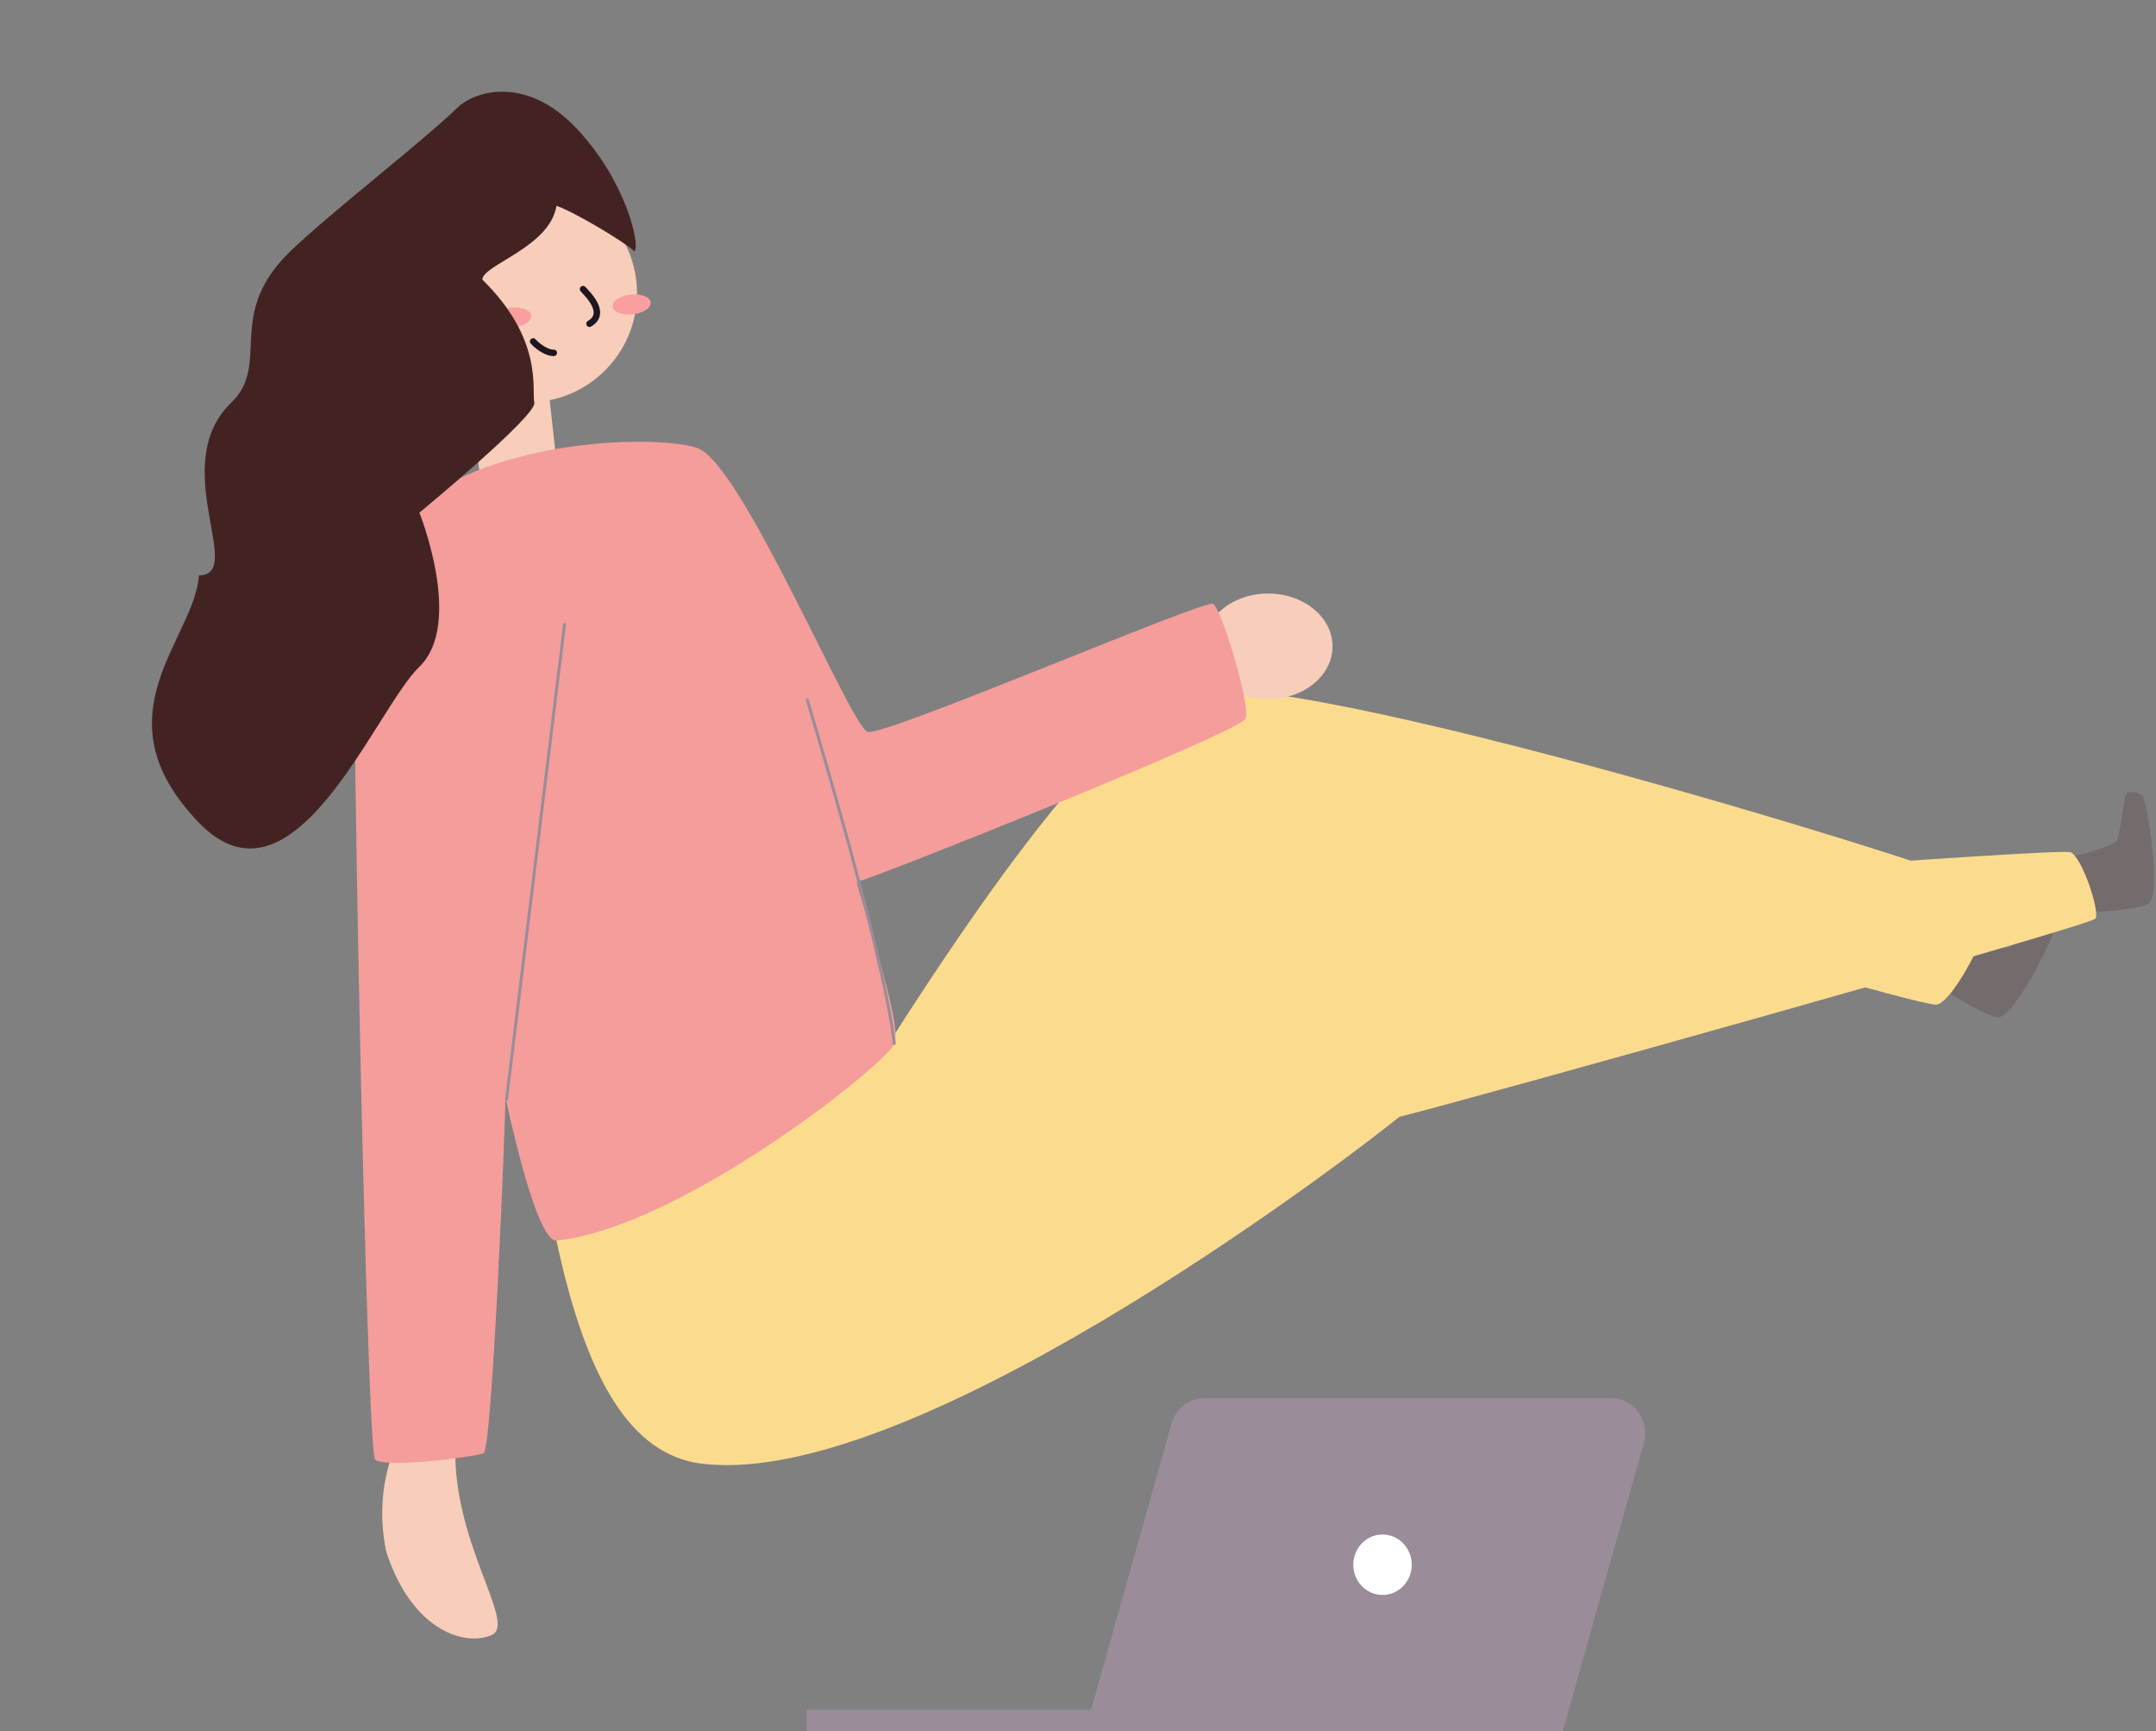 <svg width="401" height="322" viewBox="0 0 401 322" fill="none" xmlns="http://www.w3.org/2000/svg">
<rect x="0" y="0" width="401" height="322" fill="#808080" stroke="none"/>
<g clip-path="url(#clip0_19_6)">
<path d="M389.07 169.66C390.44 169.53 398.51 169.18 399.75 167.9C402 165.58 399.32 148.69 398.46 147.97C397.6 147.25 395.88 146.97 395.46 147.67C395.04 148.37 394.3 155.31 393.75 156.29C393.2 157.27 386.03 159.54 384.17 159.22" fill="#746C6C"/>
<path d="M362.13 184.45C363.31 185.14 370.13 189.5 371.87 189.17C375.04 188.56 382.57 173.17 382.28 172.17C381.99 171.17 380.78 169.82 380 170.17C379.22 170.52 374.65 175.74 373.64 176.22C372.63 176.7 365.46 174.44 364.12 173.11" fill="#746C6C"/>
<path d="M74 267.32C73.27 270 69.55 277.11 71.81 288.48C76.68 303.66 86.89 306.23 91.51 304.04C96.13 301.85 84 286.78 84.7 268.54" fill="#F8CDBA"/>
<path d="M220.42 128.72C239 122.93 368.15 163 370.47 165.54C372.79 168.08 363.47 186.84 360.05 186.84C356.63 186.84 309.8 172.94 309.8 172.94L148.8 220.41C155.13 211.15 198.46 135.58 220.42 128.72Z" fill="#FBDC8E"/>
<path d="M235.86 130.04C242.476 130.04 247.84 125.639 247.84 120.21C247.84 114.781 242.476 110.38 235.86 110.38C229.244 110.38 223.88 114.781 223.88 120.21C223.88 125.639 229.244 130.04 235.86 130.04Z" fill="#F8CDBA"/>
<path d="M103.49 230.68C108.62 254.6 116.24 269.44 129.15 272C167.54 278.48 248.77 217 260.28 207.7C271.28 205.03 388.91 172.17 389.75 170.83C390.59 169.49 387.24 159.32 385.08 158.49C382.92 157.66 272 166 266.79 167C248.52 169.47 137.72 194.3 103.49 230.68Z" fill="#FBDC8E"/>
<path d="M89.11 87.25C89.3 89.02 103.68 87.44 103.49 85.67L101.49 67.77L87.15 69.34L89.11 87.25Z" fill="#F8CDBA"/>
<path d="M98.13 73.69C96.73 73.85 88.13 78.8 88.43 81.01L87.15 69.34C89.38 69.1 98.13 73.69 98.13 73.69Z" fill="#1F161E"/>
<path d="M98.19 74.83C109.396 74.83 118.48 65.746 118.48 54.54C118.48 43.334 109.396 34.25 98.19 34.25C86.984 34.25 77.9 43.334 77.9 54.54C77.9 65.746 86.984 74.83 98.19 74.83Z" fill="#F8CDBA"/>
<path d="M117.681 58.466C119.636 58.252 121.13 57.255 121.019 56.24C120.908 55.224 119.234 54.574 117.279 54.788C115.325 55.001 113.83 55.998 113.941 57.014C114.052 58.029 115.727 58.679 117.681 58.466Z" fill="#FA9E9F"/>
<path d="M95.468 60.905C97.422 60.692 98.917 59.695 98.806 58.679C98.695 57.664 97.02 57.014 95.066 57.227C93.111 57.441 91.617 58.438 91.728 59.453C91.839 60.469 93.513 61.119 95.468 60.905Z" fill="#FA9E9F"/>
<path d="M108.44 53.77C109.2 54.63 113.03 58.22 109.64 60.21" stroke="#1F161E" stroke-width="1.2" stroke-miterlimit="10" stroke-linecap="round"/>
<path d="M103 65.62C101.94 65.7 100.16 64.62 99.16 63.5" stroke="#1F161E" stroke-width="1.2" stroke-miterlimit="10" stroke-linecap="round"/>
<path d="M79.79 63.59C82.38 63.59 84.48 61.49 84.48 58.9C84.48 56.31 82.38 54.21 79.79 54.21C77.2 54.21 75.1 56.31 75.1 58.9C75.1 61.49 77.2 63.59 79.79 63.59Z" fill="#F8CDBA"/>
<path d="M66.14 109.16C75.11 81 121.4 80.4 129.71 83.32C138.02 86.24 158.24 135.21 161.39 136.11C164.54 137.01 224.06 111.4 225.63 112.3C227.2 113.2 232.63 131.17 231.69 133.64C230.75 136.11 161.61 163.74 159.36 164C160.04 167.6 167.9 190.29 166.36 194.1C164.82 197.91 126.82 228.25 103.52 230.72C99.58 231.09 94 204 94 204C94 209.39 91.53 269.59 89.95 270.26C88.37 270.93 71.31 273.18 69.74 271.39C68.17 269.6 65 112.69 66.14 109.16Z" fill="#F59D9B"/>
<path d="M94.22 204.4L105 116.12" stroke="#9A8C98" stroke-width="0.55" stroke-miterlimit="10" stroke-linecap="round"/>
<path d="M166.33 194.06C164.33 176.99 151.33 134.31 150.15 130.14" stroke="#9A8C98" stroke-width="0.55" stroke-miterlimit="10" stroke-linecap="round"/>
<path d="M106.947 23.589C97.841 14.158 88.422 16.8 85.084 20.023C78.501 26.379 61.232 39.748 54 46.731C41.722 58.586 50.52 67.631 43 74.892C31.015 86.463 45.808 107 37 107C36.199 118.934 17.743 133.056 37 153C54.638 171.267 69.698 132.016 78 124C86.302 115.984 78 95.346 78 95.346C78 95.346 99.902 77.279 99.377 74.892C98.851 72.505 101.144 63.216 89.707 51.992C89.883 49.177 102.227 46.024 103.5 38.287C106.263 39.152 115.691 44.655 118 46.731C119.147 45.721 116.455 33.436 106.947 23.589Z" fill="#432322"/>
</g>
<g clip-path="url(#clip1_19_6)">
<path d="M290.659 322H201.795L217.895 264.758C218.295 263.376 219.118 262.165 220.241 261.307C221.363 260.449 222.724 259.991 224.119 260H299.526C300.515 259.986 301.495 260.21 302.386 260.655C303.278 261.101 304.056 261.755 304.66 262.565C305.265 263.376 305.678 264.321 305.867 265.326C306.056 266.331 306.016 267.367 305.75 268.353L290.659 322Z" fill="#9A8C98"/>
<path d="M257.135 296.622C260.137 296.622 262.572 294.105 262.572 291C262.572 287.895 260.137 285.378 257.135 285.378C254.132 285.378 251.698 287.895 251.698 291C251.698 294.105 254.132 296.622 257.135 296.622Z" fill="white"/>
<path d="M212.352 317.987H150V322.01H212.352V317.987Z" fill="#9A8C98"/>
</g>
<defs>
<clipPath id="clip0_19_6">
<rect width="401" height="305" fill="white"/>
</clipPath>
<clipPath id="clip1_19_6">
<rect width="156" height="62" fill="white" transform="translate(150 260)"/>
</clipPath>
</defs>
</svg>
